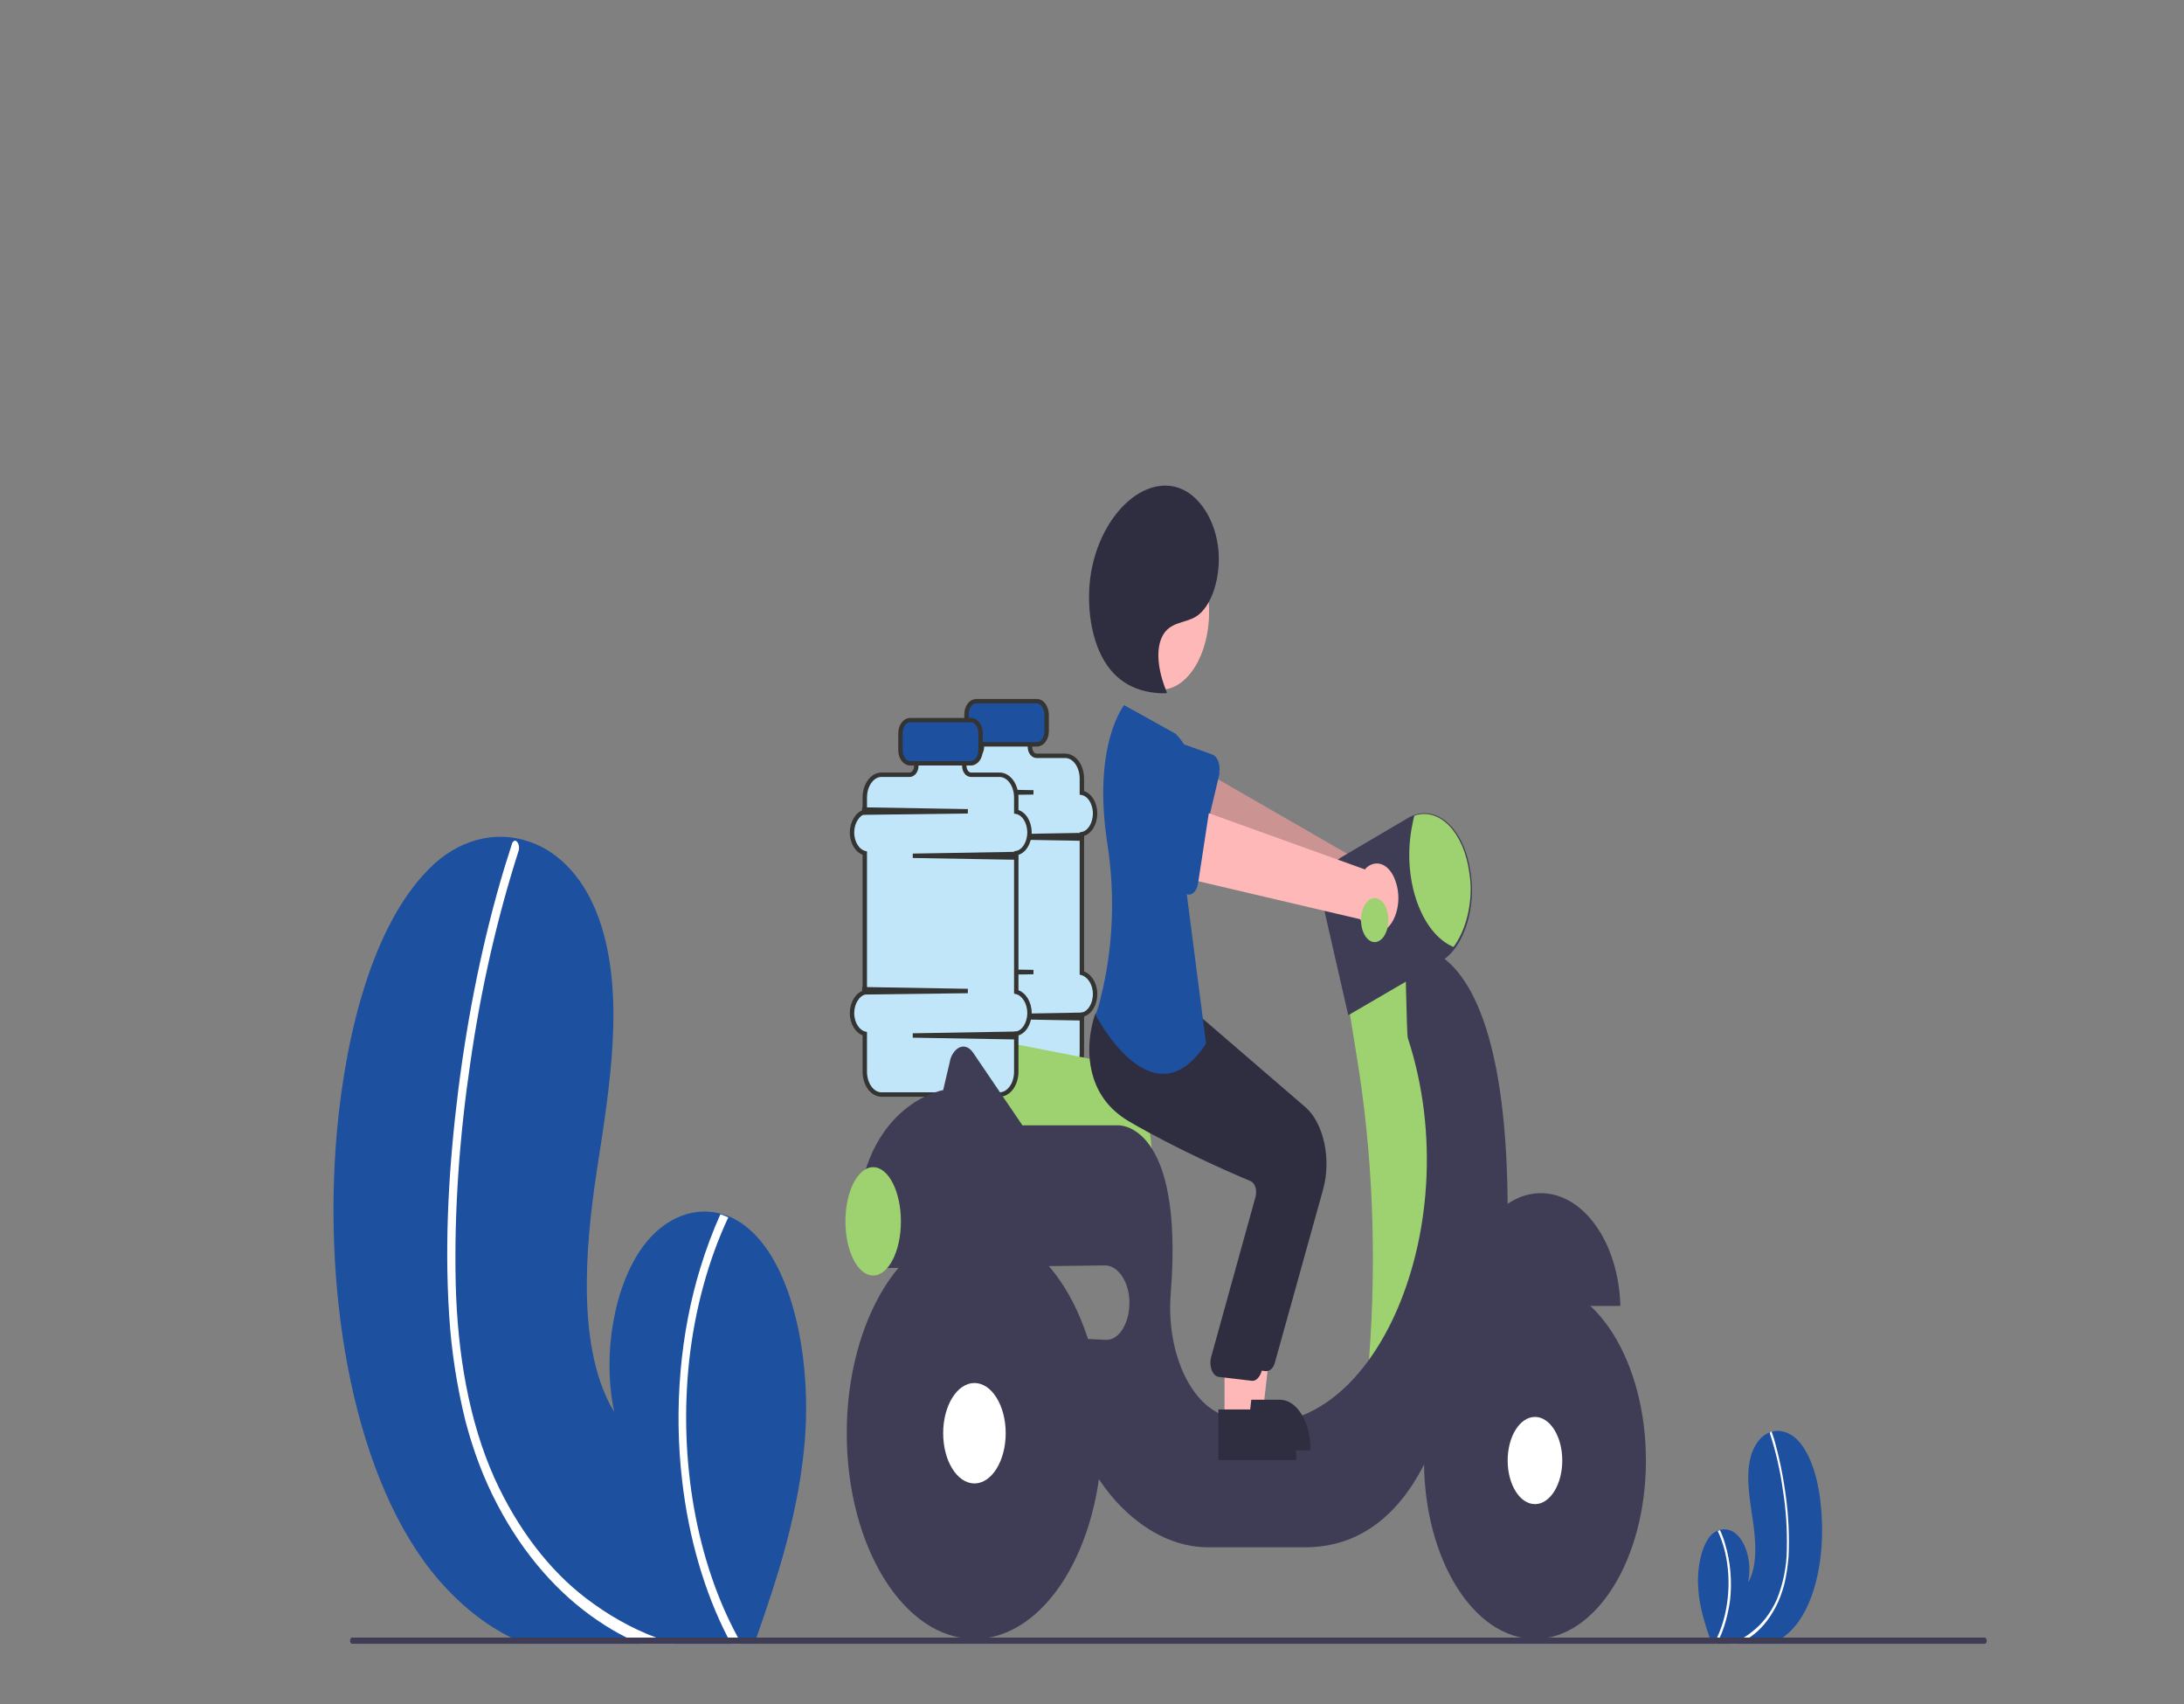 <?xml version="1.0" encoding="utf-8"?>
<!-- Generator: Adobe Illustrator 24.0.2, SVG Export Plug-In . SVG Version: 6.00 Build 0)  -->
<svg version="1.1" id="b9b3c72a-3b99-4e28-aee4-7b73d40b397f"
	 xmlns="http://www.w3.org/2000/svg" xmlns:xlink="http://www.w3.org/1999/xlink" x="0px" y="0px" viewBox="0 0 496 386.9"
	 style="enable-background:new 0 0 496 386.9;" xml:space="preserve">
<rect x="0" y="0" width="496" height="386.9" fill="#808080" stroke="none"/>
<style type="text/css">
	.st0{fill:#C2E6F9;stroke:#343433;stroke-miterlimit:10;}
	.st1{fill:#62BDF3;stroke:#343433;stroke-miterlimit:10;}
	.st2{fill:#1D509F;stroke:#343433;stroke-miterlimit:10;}
	.st3{fill:#1D509F;}
	.st4{fill:#FFFFFF;}
	.st5{fill:#9ED16F;}
	.st6{fill:#FFB8B8;}
	.st7{opacity:0.2;enable-background:new    ;}
	.st8{fill:#3F3D56;}
	.st9{fill:#2F2E41;}
</style>
<g>
	<path class="st0" d="M248.7,225.7L248.7,225.7c0,2.4-1.3,4.4-3,4.7v8.6c0,2.9-1.7,5.2-3.8,5.2h-26.8c-2.1,0-3.8-2.3-3.8-5.2v-8.6
		c-1.6-0.4-2.9-2.3-2.9-4.7l0,0c0-2.3,1.3-4.3,2.9-4.7v-31.6c-1.6-0.4-2.9-2.3-2.9-4.7l0,0c0-2.3,1.3-4.3,2.9-4.7v-3.2
		c0-2.9,1.7-5.2,3.8-5.2h6.4c0.8,0,1.5-0.9,1.5-2v-2.1h10.9v2.1c0,1.1,0.7,2,1.5,2h6.5c2.1,0,3.8,2.3,3.8,5.2v3.2
		c1.7,0.3,3,2.3,3,4.7l0,0c0,2.4-1.3,4.4-3,4.7v31.5C247.4,221.4,248.7,223.3,248.7,225.7z"/>
	<g>
		<polygon class="st1" points="211.3,221 234.7,220.7 211.3,220.3 		"/>
	</g>
	<g>
		<polygon class="st1" points="245.7,231.2 222.3,230.8 245.7,230.4 		"/>
	</g>
	<g>
		<polygon class="st1" points="211.3,180.2 234.7,179.9 211.3,179.5 		"/>
	</g>
	<g>
		<polygon class="st1" points="245.7,190.4 222.3,190 245.7,189.6 		"/>
	</g>
	<path class="st2" d="M235.5,159.2h-13.8c-1.2,0-2.2,1.3-2.2,3v3.8c0,1.7,1,3,2.2,3h13.8c1.2,0,2.2-1.3,2.2-3v-3.8
		C237.6,160.5,236.7,159.2,235.5,159.2z"/>
</g>
<path class="st3" d="M182.8,326.8c-1.3,16.1-6,30.8-11,45c-0.2,0.5-0.3,1-0.5,1.4h-52.1c-1.1-0.4-2.1-0.9-3.1-1.4
	c-5.9-2.9-11.4-7.3-16.4-13c-19.2-22.2-26.5-64.1-23.2-101.7c2.1-23.3,8.4-47.2,20.9-59.8c6.6-6.7,15-8.8,22.5-6.3
	c0.2,0.1,0.4,0.1,0.6,0.2c6.5,2.3,12.3,8.2,15.6,17.6c5.9,16.9,2.4,37.8-0.5,56.6s-4.5,41.3,3.9,55.2c-2.8-13.2,0-28.8,6.6-37.7
	c5-6.7,12-9.2,18.4-7.1c0.6,0.2,1.2,0.4,1.8,0.7c1.4,0.7,2.8,1.6,4.1,2.8C180.2,288.1,184.2,308.6,182.8,326.8z"/>
<path class="st4" d="M149,371.8c1.4,0.5,2.9,1,4.3,1.4h-7.9c-1-0.4-2.1-0.9-3.1-1.4c-2.2-1.1-4.4-2.4-6.6-3.9
	c-8.7-5.9-16.7-14.7-22.8-26.4c-3-5.7-5.4-12-7.2-18.9c-1.9-7.7-3.2-15.8-3.7-24.1c-1.1-17,0-34.5,2.1-51.2
	c2.2-17.3,5.6-34.1,10.4-50.1c0.6-1.9,1.2-3.8,1.8-5.7c0.1-0.3,0.3-0.5,0.5-0.6s0.4,0,0.6,0.2c0.4,0.4,0.6,1.3,0.4,2
	c-4.9,15.3-8.6,31.5-11,48.3c-2.4,16.3-3.7,33.4-3.3,50.2c0.4,15.7,3,31.1,8.8,44c5.3,11.7,12.6,21,20.7,27.2
	C138.1,366.7,143.4,369.7,149,371.8z"/>
<path class="st4" d="M168.4,373.2h-2.3c-0.3-0.5-0.5-1-0.8-1.4c-5.3-10.3-8.9-22.6-10.4-35.8c-1.9-16.4-0.4-33.4,4.2-48.3
	c1.3-4.2,2.8-8.2,4.5-12c0.6,0.2,1.2,0.4,1.8,0.7c-4.5,9.6-7.6,20.8-8.9,32.7c-2.4,22.5,1.7,45.5,11.1,62.7
	C167.9,372.2,168.2,372.7,168.4,373.2z"/>
<path class="st3" d="M385.7,360.9c0.3,4.2,1.6,8.1,2.9,11.9c0,0.1,0.1,0.3,0.1,0.4h13.7c0.3-0.1,0.6-0.2,0.8-0.4
	c1.6-0.8,3-1.9,4.3-3.4c5.1-5.9,7-16.9,6.1-26.8c-0.5-6.2-2.2-12.5-5.5-15.8c-1.8-1.7-3.9-2.3-5.9-1.7c-0.1,0-0.1,0-0.2,0.1
	c-1.7,0.5-3.2,2.2-4.1,4.6c-1.6,4.5-0.6,10,0.1,14.9c0.8,5,1.2,10.9-1,14.6c1-4.8-0.6-9.9-3.5-11.6c-1-0.5-2-0.6-3.1-0.3
	c-0.2,0.1-0.3,0.1-0.5,0.2c-0.4,0.2-0.7,0.4-1.1,0.7C386.4,350.7,385.3,356.1,385.7,360.9z"/>
<path class="st4" d="M393.8,372.8c-0.4,0.1-0.8,0.3-1.1,0.4h2.1c0.3-0.1,0.5-0.2,0.8-0.4c0.6-0.3,1.2-0.6,1.7-1c2.3-1.5,4.4-3.9,6-7
	c0.8-1.5,1.4-3.2,1.9-5c0.5-2,0.8-4.2,1-6.4c0.2-4.5,0-9.1-0.6-13.5c-0.6-4.6-1.5-9-2.7-13.2c-0.2-0.5-0.3-1-0.5-1.5
	c0-0.1-0.1-0.1-0.1-0.2c-0.1,0-0.1,0-0.2,0.1s-0.2,0.3-0.1,0.5c1.3,4,2.3,8.3,2.9,12.7c0.7,4.3,1,8.8,0.9,13.3
	c0,4.1-0.9,8.2-2.3,11.6c-1.4,3.1-3.3,5.5-5.5,7.2C396.7,371.5,395.3,372.3,393.8,372.8z"/>
<path class="st4" d="M389.3,373.2h0.6c0.1-0.1,0.1-0.3,0.2-0.4c1.4-2.7,2.3-6,2.8-9.4c0.5-4.3,0.1-8.8-1.1-12.8
	c-0.3-1.1-0.7-2.2-1.2-3.2c-0.2,0.1-0.3,0.1-0.5,0.2c1.2,2.5,2,5.5,2.3,8.6c0.6,5.9-0.5,12-2.9,16.5
	C389.4,372.9,389.3,373.1,389.3,373.2z"/>
<path class="st5" d="M261.7,263.4h-43l-0.5-21.3c-0.1-3.5,1.6-6.5,3.8-6.6c0.2,0,0.4,0,0.6,0l25,4.9l0,0c7.7,0,14,10.1,14,22.5v0.5
	H261.7z"/>
<path class="st6" d="M317.7,201.3c-0.8-4.1-3.5-6.4-6-5.1c-0.3,0.1-0.5,0.3-0.8,0.5l-41.3-23.8l-1.8,16.6l41.2,18.2
	c1.4,3.7,4.4,4.9,6.6,2.6C317.5,208.4,318.3,204.7,317.7,201.3z"/>
<path class="st7" d="M317.7,201.3c-0.8-4.1-3.5-6.4-6-5.1c-0.3,0.1-0.5,0.3-0.8,0.5l-41.3-23.8l-1.8,16.6l41.2,18.2
	c1.4,3.7,4.4,4.9,6.6,2.6C317.5,208.4,318.3,204.7,317.7,201.3z"/>
<path class="st3" d="M276.9,175.9l-3.9,16.4c-0.4,1.8-1.7,2.7-2.8,2c-0.1-0.1-0.2-0.1-0.3-0.2l-9.5-8.6c-3.1-1.9-4.6-7.5-3.4-12.5
	c1.2-4.9,4.7-7.4,7.7-5.5l10.6,3.8c1.2,0.4,1.9,2.3,1.6,4.1C277,175.6,276.9,175.8,276.9,175.9z"/>
<g>
	<path class="st0" d="M233.8,230L233.8,230c0,2.4-1.3,4.4-3,4.7v8.6c0,2.9-1.7,5.2-3.8,5.2h-26.8c-2.1,0-3.8-2.3-3.8-5.2v-8.6
		c-1.6-0.4-2.9-2.3-2.9-4.7l0,0c0-2.3,1.3-4.3,2.9-4.7v-31.6c-1.6-0.4-2.9-2.3-2.9-4.7l0,0c0-2.3,1.3-4.3,2.9-4.7v-3.2
		c0-2.9,1.7-5.2,3.8-5.2h6.4c0.8,0,1.5-0.9,1.5-2v-2.1H219v2.1c0,1.1,0.7,2,1.5,2h6.5c2.1,0,3.8,2.3,3.8,5.2v3.2
		c1.7,0.3,3,2.3,3,4.7l0,0c0,2.4-1.3,4.4-3,4.7v31.5C232.5,225.6,233.8,227.6,233.8,230z"/>
	<g>
		<polygon class="st1" points="196.3,225.3 219.8,225 196.3,224.6 		"/>
	</g>
	<g>
		<polygon class="st1" points="230.7,235.5 207.3,235.1 230.7,234.7 		"/>
	</g>
	<g>
		<polygon class="st1" points="196.3,184.5 219.8,184.2 196.3,183.8 		"/>
	</g>
	<g>
		<polygon class="st1" points="230.7,194.7 207.3,194.3 230.7,193.9 		"/>
	</g>
	<path class="st2" d="M220.5,163.5h-13.8c-1.2,0-2.2,1.3-2.2,3v3.8c0,1.7,1,3,2.2,3h13.8c1.2,0,2.2-1.3,2.2-3v-3.8
		C222.7,164.8,221.7,163.5,220.5,163.5z"/>
</g>
<path class="st5" d="M320.9,216.5l-14.8,10.8l1.9,11.8c3.8,22.7,4.7,46.3,2.9,69.7l0,0l10.8,3.6l9-36.8l-3.1-41.8L320.9,216.5z"/>
<path class="st8" d="M349.9,270.9c-9.7,0-17.6,11.4-18,25.6H368C367.6,282.2,359.7,270.9,349.9,270.9z"/>
<path class="st8" d="M342.4,273.3c-0.5-64.2-23.3-58.3-23.3-58.3s0.4,20,0.6,20.6c14.5,44.1-9.4,95.8-39.9,86.3
	c-0.6-0.2-1.1-0.4-1.7-0.5c-8-2.7-13.3-14.9-12.2-27.9c3-38.7-11.9-38-11.9-38h-21.8L221,239c-1.4-2-3.4-1.8-4.7,0.4
	c-0.3,0.5-0.5,1.1-0.6,1.7l-1.5,6.4c0,0-21.5,3.6-19.7,37.5h6.7c0,1,0,1.9,0.1,2.9l49.7-0.6c2.9,0,5.5,3.8,5.5,8.4
	c0,4.7-2.3,8.5-5.2,8.5c-0.1,0-0.1,0-0.2,0l-8-0.4c-2.5,17.7,3.6,29.5,10.3,37c6.3,6.9,13.7,10.6,21.3,10.5h21.7
	c28.2,0,33.2-38.2,33.2-38.2C344.2,302.9,342.4,273.3,342.4,273.3z"/>
<ellipse class="st8" cx="348.6" cy="331.6" rx="25.2" ry="40.5"/>
<ellipse class="st4" cx="348.6" cy="331.6" rx="6.2" ry="9.9"/>
<ellipse class="st8" cx="221.3" cy="325.4" rx="29" ry="46.7"/>
<ellipse class="st4" cx="221.3" cy="325.4" rx="7.1" ry="11.4"/>
<path class="st8" d="M306.2,230.5l-5.3-23.2c-1.2-5.1,0.5-10.7,3.6-12.6l0,0l15.3-9c5.6-3.3,11.8,1.3,13.8,10.3l0,0
	c0.4,1.9,0.7,3.9,0.7,6c0,5.2-1.5,10.2-4,13.5c-0.9,1.2-1.9,2.1-3,2.7L306.2,230.5z"/>
<path class="st5" d="M334,201.8c0,5.1-1.5,10-3.9,13.2c-7.2-3-11.5-14.9-9.6-26.4c0.2-1.1,0.4-2.3,0.7-3.4c5.7-2,11.3,3.8,12.5,13
	C333.9,199.4,334,200.6,334,201.8z"/>
<ellipse class="st5" cx="198.3" cy="277.3" rx="6.3" ry="12.3"/>
<polygon class="st6" points="281.3,320.7 286.8,320.7 289.4,297.8 281.3,297.8 "/>
<path class="st9" d="M279.9,317.8h10.8l0,0c3.8,0,6.9,5,6.9,11.1l0,0v0.4h-17.7L279.9,317.8z"/>
<path class="st9" d="M287.6,311.3c-0.1,0-0.1,0-0.2,0l-7.6-0.9c-1.1-0.2-1.9-1.7-1.8-3.5c0-0.3,0.1-0.6,0.1-0.8l10.2-36.8
	c0.1-0.7,0.1-1.4-0.1-2c-0.2-0.6-0.6-1.1-1-1.3c-4.8-2-17.1-7.4-27.7-13.6c-4.6-2.7-7.4-6.6-8.5-11.5c-1.5-6.5,0.7-12.5,0.8-12.8
	l0.1-0.2l10,1.5l10.8,1.5l23.8,20.5c4.1,3.6,5.9,11.7,4,18.6l-11,39.5C289.2,310.6,288.4,311.3,287.6,311.3z"/>
<ellipse class="st6" cx="263.6" cy="138.9" rx="11" ry="17.7"/>
<polygon class="st6" points="278.1,322.9 283.6,322.9 286.2,300 278.1,300 "/>
<path class="st9" d="M276.7,320h10.8l0,0c3.8,0,6.9,5,6.9,11.1l0,0v0.4h-17.7L276.7,320z"/>
<path class="st9" d="M284.5,313.5c-0.1,0-0.1,0-0.2,0l-7.6-0.9c-1.1-0.2-1.9-1.7-1.8-3.5c0-0.3,0.1-0.6,0.1-0.8l10.2-36.8
	c0.1-0.7,0.1-1.4-0.1-2c-0.2-0.6-0.6-1.1-1-1.3c-4.8-2-17.1-7.4-27.7-13.6c-4.6-2.7-7.4-6.6-8.5-11.5c-1.5-6.5,0.7-12.5,0.8-12.8
	l0.1-0.2l10,1.5l10.8,1.5l23.8,20.5c4.1,3.6,5.9,11.7,4,18.6l-11,39.5C286,312.7,285.3,313.5,284.5,313.5z"/>
<path class="st3" d="M267,166.6l-11.7-6.5c0,0-7.3,9-3.8,31.5c1.8,11.6,1.3,23.8-1.5,34.8c-0.3,1.4-0.7,2.7-1.2,4
	c0,0,13,25.2,25.1,6.5l-4.7-36.4C269.3,200.5,276.7,176.4,267,166.6z"/>
<path class="st9" d="M265,157.2c-1.6-3.8-2.8-9-1.1-12.6c1.7-3.5,5.1-3,7.7-4.6c3.6-2.2,5.7-9,5.1-15.2s-3.7-11.2-7.4-13.3
	c-3.7-2.1-7.8-1.4-11.4,1c-4.4,3-8.2,8.7-9.8,15.9c-1.6,7.2-0.7,15.9,2.6,21.5c3.5,6,9.1,7.6,14.2,7.5"/>
<path class="st6" d="M317.1,200.6c-1.1-3.9-3.9-5.6-6.4-3.9c-0.3,0.2-0.5,0.4-0.7,0.7L267.2,182l-0.5,16.8l42.2,9.9
	c1.7,3.4,4.7,4,6.8,1.3C317.5,207.7,318.1,203.8,317.1,200.6L317.1,200.6z"/>
<path class="st3" d="M274.7,183.5l-2.6,17c-0.3,1.9-1.5,3-2.6,2.5c-0.1,0-0.2-0.1-0.3-0.2l-10.1-6.6c-3.2-1.3-5.2-6.5-4.4-11.7
	c0.8-5.1,4.1-8.3,7.3-7l10.8,1.6c1.2,0.2,2.1,1.9,1.9,3.8C274.8,183.1,274.7,183.3,274.7,183.5L274.7,183.5z"/>
<ellipse class="st5" cx="312.2" cy="208.9" rx="3.1" ry="5"/>
<path class="st8" d="M451.2,372.5c0,0.4-0.2,0.7-0.4,0.7H79.9c-0.2,0-0.4-0.3-0.4-0.7c0-0.4,0.2-0.7,0.4-0.7h370.8
	C451,371.8,451.2,372.1,451.2,372.5z"/>
</svg>
